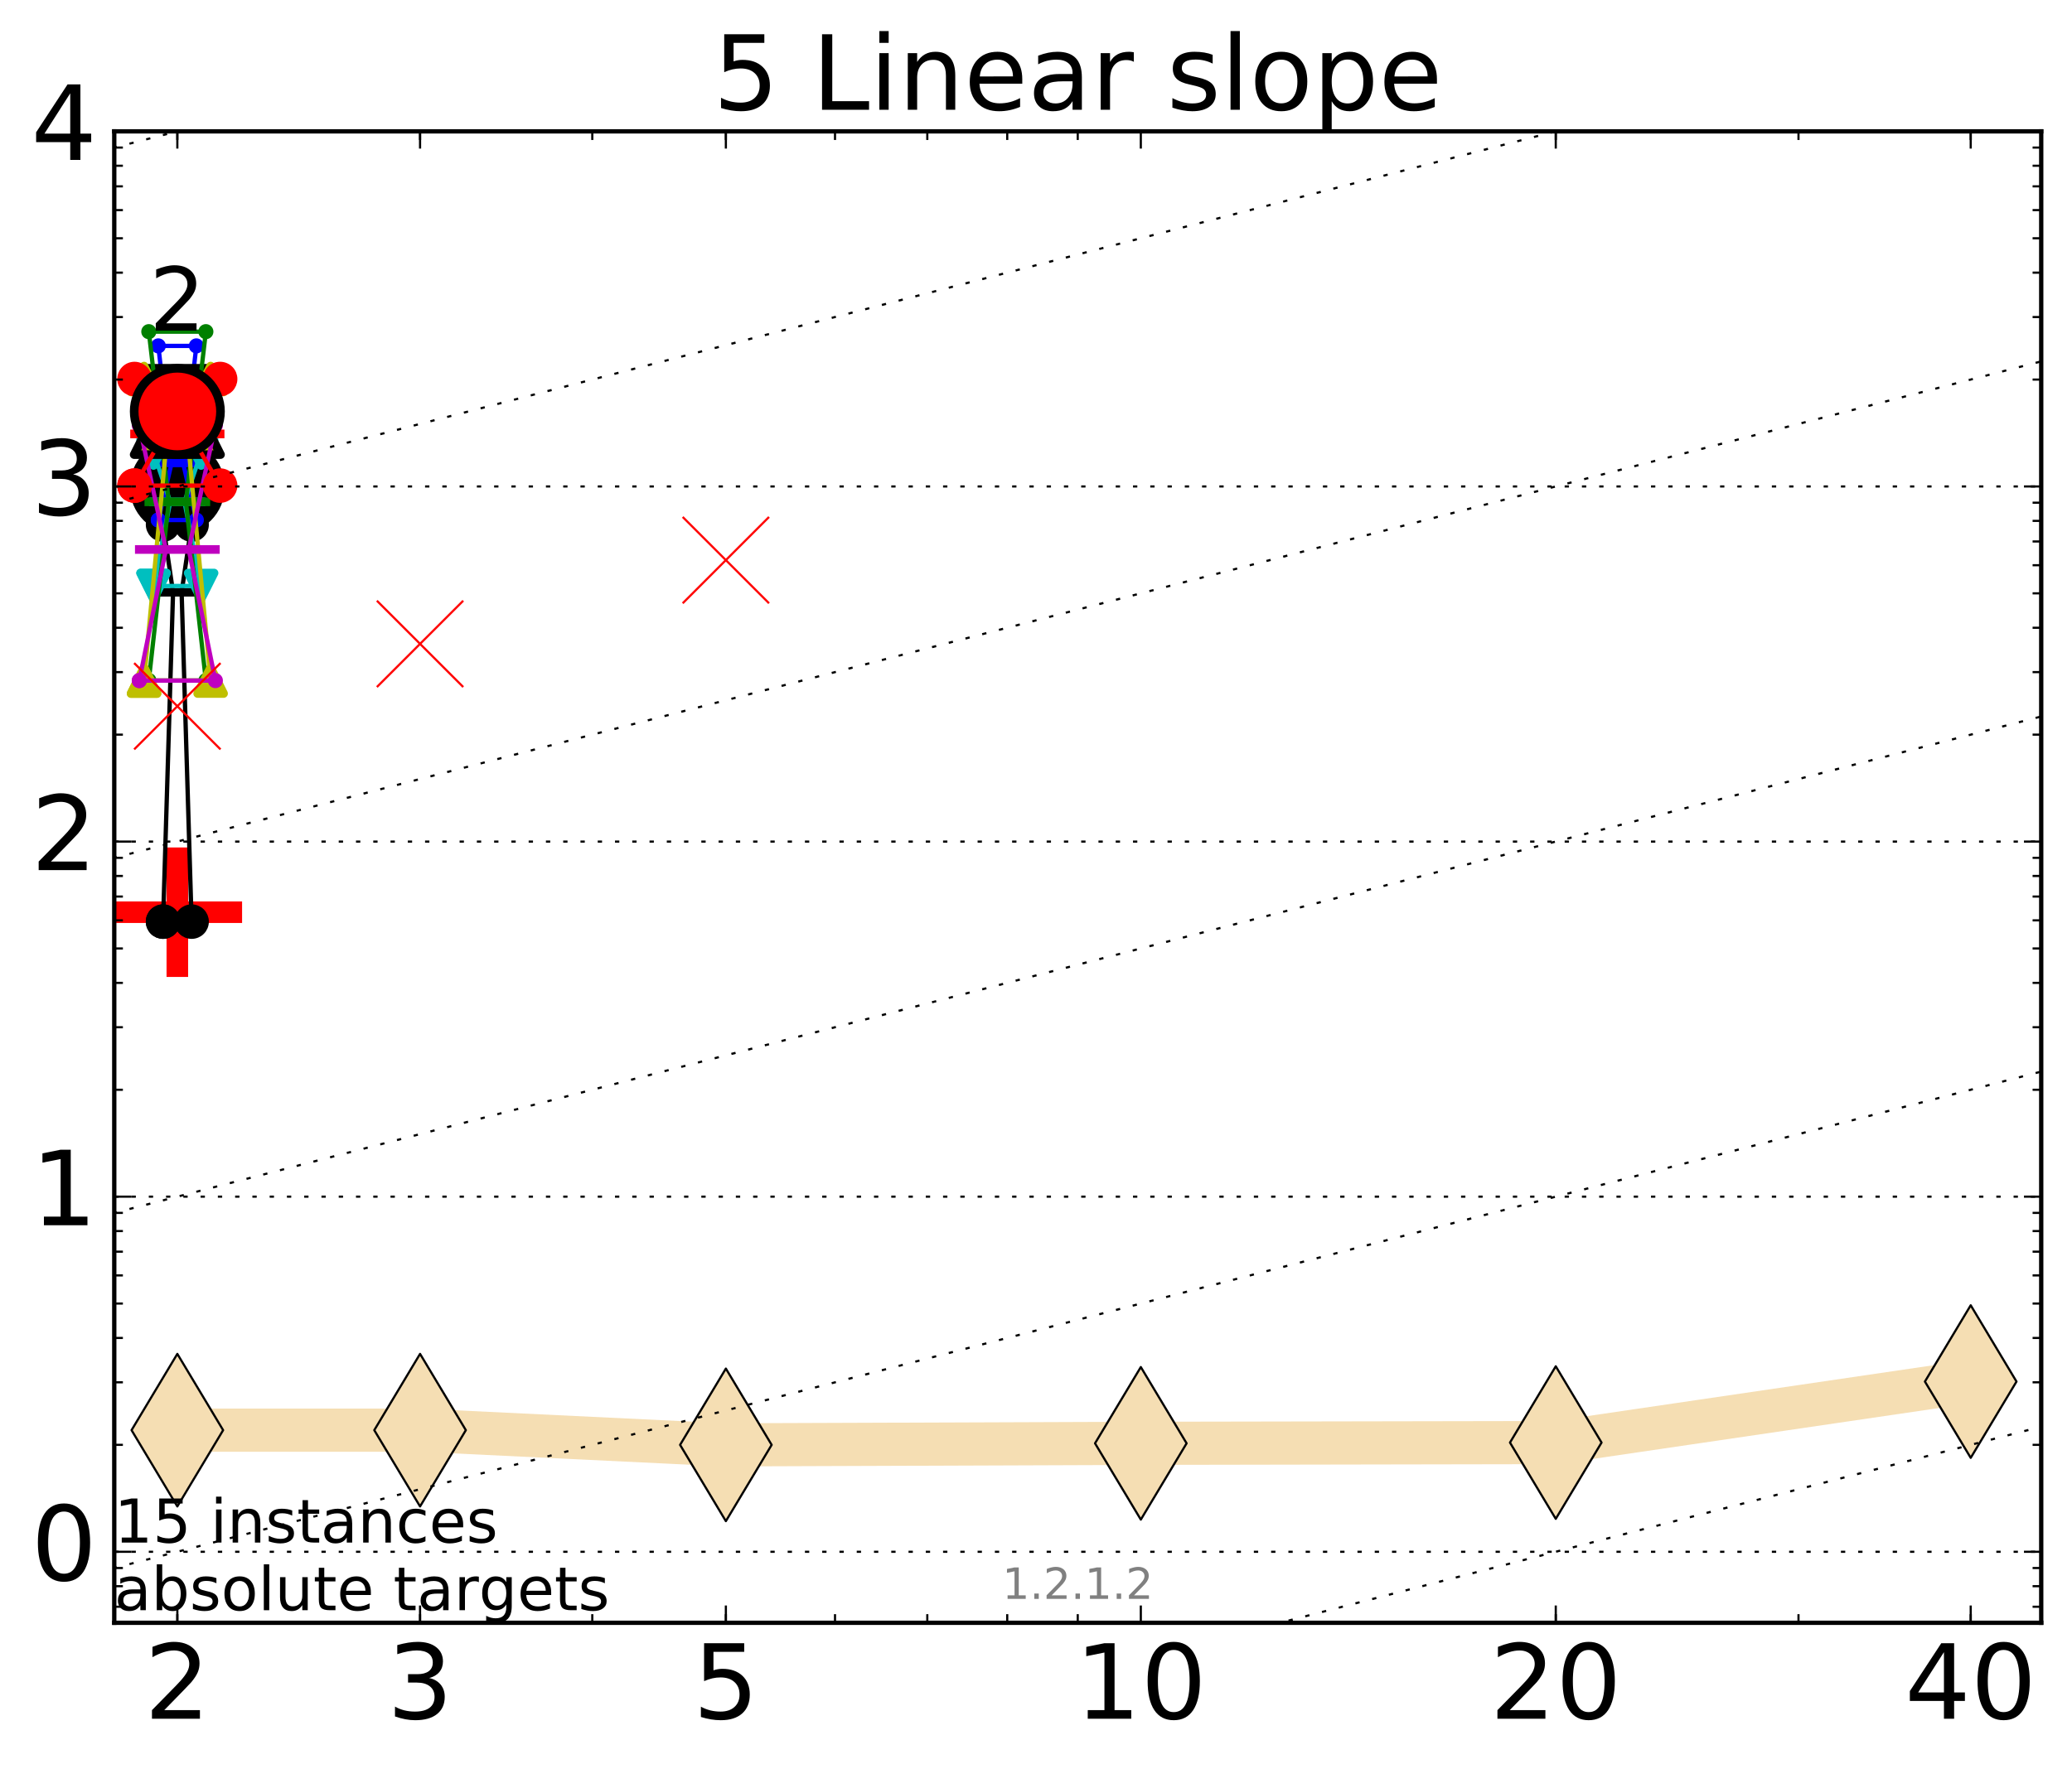<?xml version="1.0" encoding="utf-8" standalone="no"?>
<!DOCTYPE svg PUBLIC "-//W3C//DTD SVG 1.1//EN"
  "http://www.w3.org/Graphics/SVG/1.1/DTD/svg11.dtd">
<!-- Created with matplotlib (http://matplotlib.org/) -->
<svg height="410pt" version="1.1" viewBox="0 0 480 410" width="480pt" xmlns="http://www.w3.org/2000/svg" xmlns:xlink="http://www.w3.org/1999/xlink">
 <defs>
  <style type="text/css">
*{stroke-linecap:butt;stroke-linejoin:round;stroke-miterlimit:100000;}
  </style>
 </defs>
 <g id="figure_1">
  <g id="patch_1">
   <path d="M 0 410.464 
L 480.07 410.464 
L 480.07 0 
L 0 0 
z
" style="fill:#ffffff;"/>
  </g>
  <g id="axes_1">
   <g id="patch_2">
    <path d="M 26.47 376.036 
L 472.87 376.036 
L 472.87 30.436 
L 26.47 30.436 
z
" style="fill:#ffffff;"/>
   </g>
   <g id="line2d_1">
    <path clip-path="url(#pb87a583e18)" d="M 41.082 331.403 
L 97.312 331.403 
L 168.155 334.809 
L 264.282 334.453 
L 360.409 334.277 
L 456.536 320.141 
" style="fill:none;stroke:#f5deb3;stroke-linecap:square;stroke-width:10.0;"/>
    <defs>
     <path d="M -0 17.678 
L 10.607 0 
L 0 -17.678 
L -10.607 -0 
z
" id="md9c3462e1d" style="stroke:#000000;stroke-linejoin:miter;stroke-width:0.5;"/>
    </defs>
    <g clip-path="url(#pb87a583e18)">
     <use style="fill:#f5deb3;stroke:#000000;stroke-linejoin:miter;stroke-width:0.5;" x="41.082" xlink:href="#md9c3462e1d" y="331.403"/>
     <use style="fill:#f5deb3;stroke:#000000;stroke-linejoin:miter;stroke-width:0.5;" x="97.312" xlink:href="#md9c3462e1d" y="331.403"/>
     <use style="fill:#f5deb3;stroke:#000000;stroke-linejoin:miter;stroke-width:0.5;" x="168.155" xlink:href="#md9c3462e1d" y="334.809"/>
     <use style="fill:#f5deb3;stroke:#000000;stroke-linejoin:miter;stroke-width:0.5;" x="264.282" xlink:href="#md9c3462e1d" y="334.453"/>
     <use style="fill:#f5deb3;stroke:#000000;stroke-linejoin:miter;stroke-width:0.5;" x="360.409" xlink:href="#md9c3462e1d" y="334.277"/>
     <use style="fill:#f5deb3;stroke:#000000;stroke-linejoin:miter;stroke-width:0.5;" x="456.536" xlink:href="#md9c3462e1d" y="320.141"/>
    </g>
   </g>
   <g id="line2d_2">
    <defs>
     <path d="M -15 0 
L 15 0 
M 0 15 
L 0 -15 
" id="ma7a69bb6ab" style="stroke:#ff0000;stroke-width:5.0;"/>
    </defs>
    <g clip-path="url(#pb87a583e18)">
     <use style="fill:#ff0000;stroke:#ff0000;stroke-width:5.0;" x="41.082" xlink:href="#ma7a69bb6ab" y="211.378"/>
    </g>
   </g>
   <g id="line2d_3">
    <path clip-path="url(#pb87a583e18)" d="M 37.777 213.562 
L 40.09 137.243 
L 37.777 121.555 
L 44.386 121.555 
L 42.073 137.243 
L 44.386 213.562 
L 37.777 213.562 
" style="fill:none;stroke:#000000;stroke-linecap:square;"/>
   </g>
   <g id="line2d_4">
    <path clip-path="url(#pb87a583e18)" d="M 37.777 213.562 
L 44.386 213.562 
L 44.386 121.555 
L 37.777 121.555 
L 37.777 213.562 
" style="fill:none;"/>
    <defs>
     <path d="M 0 3 
C 0.796 3 1.559 2.684 2.121 2.121 
C 2.684 1.559 3 0.796 3 0 
C 3 -0.796 2.684 -1.559 2.121 -2.121 
C 1.559 -2.684 0.796 -3 0 -3 
C -0.796 -3 -1.559 -2.684 -2.121 -2.121 
C -2.684 -1.559 -3 -0.796 -3 0 
C -3 0.796 -2.684 1.559 -2.121 2.121 
C -1.559 2.684 -0.796 3 0 3 
z
" id="mfed8d73bb3" style="stroke:#000000;stroke-width:2.0;"/>
    </defs>
    <g clip-path="url(#pb87a583e18)">
     <use style="stroke:#000000;stroke-width:2.0;" x="37.777" xlink:href="#mfed8d73bb3" y="213.562"/>
     <use style="stroke:#000000;stroke-width:2.0;" x="44.386" xlink:href="#mfed8d73bb3" y="213.562"/>
     <use style="stroke:#000000;stroke-width:2.0;" x="44.386" xlink:href="#mfed8d73bb3" y="121.555"/>
     <use style="stroke:#000000;stroke-width:2.0;" x="37.777" xlink:href="#mfed8d73bb3" y="121.555"/>
     <use style="stroke:#000000;stroke-width:2.0;" x="37.777" xlink:href="#mfed8d73bb3" y="213.562"/>
    </g>
   </g>
   <g id="line2d_5">
    <path clip-path="url(#pb87a583e18)" d="M 37.777 137.243 
L 44.386 137.243 
" style="fill:none;stroke:#000000;stroke-linecap:square;stroke-width:2.0;"/>
   </g>
   <g id="line2d_6">
    <path clip-path="url(#pb87a583e18)" d="M 41.082 112.835 
" style="fill:none;"/>
    <defs>
     <path d="M 0 10 
C 2.652 10 5.196 8.946 7.071 7.071 
C 8.946 5.196 10 2.652 10 0 
C 10 -2.652 8.946 -5.196 7.071 -7.071 
C 5.196 -8.946 2.652 -10 0 -10 
C -2.652 -10 -5.196 -8.946 -7.071 -7.071 
C -8.946 -5.196 -10 -2.652 -10 0 
C -10 2.652 -8.946 5.196 -7.071 7.071 
C -5.196 8.946 -2.652 10 0 10 
z
" id="m9c1b0093f2" style="stroke:#000000;stroke-width:2.0;"/>
    </defs>
    <g clip-path="url(#pb87a583e18)">
     <use style="stroke:#000000;stroke-width:2.0;" x="41.082" xlink:href="#m9c1b0093f2" y="112.835"/>
    </g>
   </g>
   <g id="line2d_7">
    <path clip-path="url(#pb87a583e18)" d="M 36.676 120.496 
L 39.76 107.257 
L 36.676 80.149 
L 45.488 80.149 
L 42.403 107.257 
L 45.488 120.496 
L 36.676 120.496 
" style="fill:none;stroke:#0000ff;stroke-linecap:square;"/>
   </g>
   <g id="line2d_8">
    <path clip-path="url(#pb87a583e18)" d="M 36.676 120.496 
L 45.488 120.496 
L 45.488 80.149 
L 36.676 80.149 
L 36.676 120.496 
" style="fill:none;"/>
    <defs>
     <path d="M 0 1.5 
C 0.398 1.5 0.779 1.342 1.061 1.061 
C 1.342 0.779 1.5 0.398 1.5 0 
C 1.5 -0.398 1.342 -0.779 1.061 -1.061 
C 0.779 -1.342 0.398 -1.5 0 -1.5 
C -0.398 -1.5 -0.779 -1.342 -1.061 -1.061 
C -1.342 -0.779 -1.5 -0.398 -1.5 0 
C -1.5 0.398 -1.342 0.779 -1.061 1.061 
C -0.779 1.342 -0.398 1.5 0 1.5 
z
" id="mb70e3f70fb" style="stroke:#0000ff;stroke-width:0.5;"/>
    </defs>
    <g clip-path="url(#pb87a583e18)">
     <use style="fill:#0000ff;stroke:#0000ff;stroke-width:0.5;" x="36.676" xlink:href="#mb70e3f70fb" y="120.496"/>
     <use style="fill:#0000ff;stroke:#0000ff;stroke-width:0.5;" x="45.488" xlink:href="#mb70e3f70fb" y="120.496"/>
     <use style="fill:#0000ff;stroke:#0000ff;stroke-width:0.5;" x="45.488" xlink:href="#mb70e3f70fb" y="80.149"/>
     <use style="fill:#0000ff;stroke:#0000ff;stroke-width:0.5;" x="36.676" xlink:href="#mb70e3f70fb" y="80.149"/>
     <use style="fill:#0000ff;stroke:#0000ff;stroke-width:0.5;" x="36.676" xlink:href="#mb70e3f70fb" y="120.496"/>
    </g>
   </g>
   <g id="line2d_9">
    <path clip-path="url(#pb87a583e18)" d="M 36.676 107.257 
L 45.488 107.257 
" style="fill:none;stroke:#0000ff;stroke-linecap:square;stroke-width:2.0;"/>
   </g>
   <g id="line2d_10">
    <path clip-path="url(#pb87a583e18)" d="M 41.082 95.339 
" style="fill:none;"/>
    <defs>
     <path d="M 0 5 
C 1.326 5 2.598 4.473 3.536 3.536 
C 4.473 2.598 5 1.326 5 0 
C 5 -1.326 4.473 -2.598 3.536 -3.536 
C 2.598 -4.473 1.326 -5 0 -5 
C -1.326 -5 -2.598 -4.473 -3.536 -3.536 
C -4.473 -2.598 -5 -1.326 -5 0 
C -5 1.326 -4.473 2.598 -3.536 3.536 
C -2.598 4.473 -1.326 5 0 5 
z
" id="mdbf10761d6" style="stroke:#0000ff;stroke-width:0.5;"/>
    </defs>
    <g clip-path="url(#pb87a583e18)">
     <use style="fill:#0000ff;stroke:#0000ff;stroke-width:0.5;" x="41.082" xlink:href="#mdbf10761d6" y="95.339"/>
    </g>
   </g>
   <g id="line2d_11">
    <path clip-path="url(#pb87a583e18)" d="M 35.574 135.783 
L 39.429 116.289 
L 35.574 104.862 
L 46.589 104.862 
L 42.734 116.289 
L 46.589 135.783 
L 35.574 135.783 
" style="fill:none;stroke:#00bfbf;stroke-linecap:square;"/>
   </g>
   <g id="line2d_12">
    <path clip-path="url(#pb87a583e18)" d="M 35.574 135.783 
L 46.589 135.783 
L 46.589 104.862 
L 35.574 104.862 
L 35.574 135.783 
" style="fill:none;"/>
    <defs>
     <path d="M -0 3 
L 3 -3 
L -3 -3 
z
" id="m4ff9f1485e" style="stroke:#00bfbf;stroke-linejoin:miter;stroke-width:2.0;"/>
    </defs>
    <g clip-path="url(#pb87a583e18)">
     <use style="fill:#00bfbf;stroke:#00bfbf;stroke-linejoin:miter;stroke-width:2.0;" x="35.574" xlink:href="#m4ff9f1485e" y="135.783"/>
     <use style="fill:#00bfbf;stroke:#00bfbf;stroke-linejoin:miter;stroke-width:2.0;" x="46.589" xlink:href="#m4ff9f1485e" y="135.783"/>
     <use style="fill:#00bfbf;stroke:#00bfbf;stroke-linejoin:miter;stroke-width:2.0;" x="46.589" xlink:href="#m4ff9f1485e" y="104.862"/>
     <use style="fill:#00bfbf;stroke:#00bfbf;stroke-linejoin:miter;stroke-width:2.0;" x="35.574" xlink:href="#m4ff9f1485e" y="104.862"/>
     <use style="fill:#00bfbf;stroke:#00bfbf;stroke-linejoin:miter;stroke-width:2.0;" x="35.574" xlink:href="#m4ff9f1485e" y="135.783"/>
    </g>
   </g>
   <g id="line2d_13">
    <path clip-path="url(#pb87a583e18)" d="M 35.574 116.289 
L 46.589 116.289 
" style="fill:none;stroke:#00bfbf;stroke-linecap:square;stroke-width:2.0;"/>
   </g>
   <g id="line2d_14">
    <path clip-path="url(#pb87a583e18)" d="M 41.082 95.339 
" style="fill:none;"/>
    <defs>
     <path d="M -0 10 
L 10 -10 
L -10 -10 
z
" id="mebe4c4ffe2" style="stroke:#000000;stroke-linejoin:miter;stroke-width:2.0;"/>
    </defs>
    <g clip-path="url(#pb87a583e18)">
     <use style="fill:#00bfbf;stroke:#000000;stroke-linejoin:miter;stroke-width:2.0;" x="41.082" xlink:href="#mebe4c4ffe2" y="95.339"/>
    </g>
   </g>
   <g id="line2d_15">
    <path clip-path="url(#pb87a583e18)" d="M 34.473 157.706 
L 39.099 116.289 
L 34.473 76.852 
L 47.691 76.852 
L 43.064 116.289 
L 47.691 157.706 
L 34.473 157.706 
" style="fill:none;stroke:#008000;stroke-linecap:square;"/>
   </g>
   <g id="line2d_16">
    <path clip-path="url(#pb87a583e18)" d="M 34.473 157.706 
L 47.691 157.706 
L 47.691 76.852 
L 34.473 76.852 
L 34.473 157.706 
" style="fill:none;"/>
    <defs>
     <path d="M 0 1.5 
C 0.398 1.5 0.779 1.342 1.061 1.061 
C 1.342 0.779 1.5 0.398 1.5 0 
C 1.5 -0.398 1.342 -0.779 1.061 -1.061 
C 0.779 -1.342 0.398 -1.5 0 -1.5 
C -0.398 -1.5 -0.779 -1.342 -1.061 -1.061 
C -1.342 -0.779 -1.5 -0.398 -1.5 0 
C -1.5 0.398 -1.342 0.779 -1.061 1.061 
C -0.779 1.342 -0.398 1.5 0 1.5 
z
" id="m633cc77197" style="stroke:#008000;stroke-width:0.5;"/>
    </defs>
    <g clip-path="url(#pb87a583e18)">
     <use style="fill:#008000;stroke:#008000;stroke-width:0.5;" x="34.473" xlink:href="#m633cc77197" y="157.706"/>
     <use style="fill:#008000;stroke:#008000;stroke-width:0.5;" x="47.691" xlink:href="#m633cc77197" y="157.706"/>
     <use style="fill:#008000;stroke:#008000;stroke-width:0.5;" x="47.691" xlink:href="#m633cc77197" y="76.852"/>
     <use style="fill:#008000;stroke:#008000;stroke-width:0.5;" x="34.473" xlink:href="#m633cc77197" y="76.852"/>
     <use style="fill:#008000;stroke:#008000;stroke-width:0.5;" x="34.473" xlink:href="#m633cc77197" y="157.706"/>
    </g>
   </g>
   <g id="line2d_17">
    <path clip-path="url(#pb87a583e18)" d="M 34.473 116.289 
L 47.691 116.289 
" style="fill:none;stroke:#008000;stroke-linecap:square;stroke-width:2.0;"/>
   </g>
   <g id="line2d_18">
    <path clip-path="url(#pb87a583e18)" d="M 41.082 95.339 
" style="fill:none;"/>
    <defs>
     <path d="M 0 5 
C 1.326 5 2.598 4.473 3.536 3.536 
C 4.473 2.598 5 1.326 5 0 
C 5 -1.326 4.473 -2.598 3.536 -3.536 
C 2.598 -4.473 1.326 -5 0 -5 
C -1.326 -5 -2.598 -4.473 -3.536 -3.536 
C -4.473 -2.598 -5 -1.326 -5 0 
C -5 1.326 -4.473 2.598 -3.536 3.536 
C -2.598 4.473 -1.326 5 0 5 
z
" id="mb2c965e465" style="stroke:#008000;stroke-width:0.5;"/>
    </defs>
    <g clip-path="url(#pb87a583e18)">
     <use style="fill:#008000;stroke:#008000;stroke-width:0.5;" x="41.082" xlink:href="#mb2c965e465" y="95.339"/>
    </g>
   </g>
   <g id="line2d_19">
    <path clip-path="url(#pb87a583e18)" d="M 33.371 157.706 
L 38.768 100.551 
L 33.371 87.827 
L 48.792 87.827 
L 43.395 100.551 
L 48.792 157.706 
L 33.371 157.706 
" style="fill:none;stroke:#bfbf00;stroke-linecap:square;"/>
   </g>
   <g id="line2d_20">
    <path clip-path="url(#pb87a583e18)" d="M 33.371 157.706 
L 48.792 157.706 
L 48.792 87.827 
L 33.371 87.827 
L 33.371 157.706 
" style="fill:none;"/>
    <defs>
     <path d="M 0 -3 
L -3 3 
L 3 3 
z
" id="m609b0fa9c0" style="stroke:#bfbf00;stroke-linejoin:miter;stroke-width:2.0;"/>
    </defs>
    <g clip-path="url(#pb87a583e18)">
     <use style="fill:#bfbf00;stroke:#bfbf00;stroke-linejoin:miter;stroke-width:2.0;" x="33.371" xlink:href="#m609b0fa9c0" y="157.706"/>
     <use style="fill:#bfbf00;stroke:#bfbf00;stroke-linejoin:miter;stroke-width:2.0;" x="48.792" xlink:href="#m609b0fa9c0" y="157.706"/>
     <use style="fill:#bfbf00;stroke:#bfbf00;stroke-linejoin:miter;stroke-width:2.0;" x="48.792" xlink:href="#m609b0fa9c0" y="87.827"/>
     <use style="fill:#bfbf00;stroke:#bfbf00;stroke-linejoin:miter;stroke-width:2.0;" x="33.371" xlink:href="#m609b0fa9c0" y="87.827"/>
     <use style="fill:#bfbf00;stroke:#bfbf00;stroke-linejoin:miter;stroke-width:2.0;" x="33.371" xlink:href="#m609b0fa9c0" y="157.706"/>
    </g>
   </g>
   <g id="line2d_21">
    <path clip-path="url(#pb87a583e18)" d="M 33.371 100.551 
L 48.792 100.551 
" style="fill:none;stroke:#bfbf00;stroke-linecap:square;stroke-width:2.0;"/>
   </g>
   <g id="line2d_22">
    <path clip-path="url(#pb87a583e18)" d="M 41.082 95.339 
" style="fill:none;"/>
    <defs>
     <path d="M 0 -10 
L -10 10 
L 10 10 
z
" id="m91c4397071" style="stroke:#000000;stroke-linejoin:miter;stroke-width:2.0;"/>
    </defs>
    <g clip-path="url(#pb87a583e18)">
     <use style="fill:#bfbf00;stroke:#000000;stroke-linejoin:miter;stroke-width:2.0;" x="41.082" xlink:href="#m91c4397071" y="95.339"/>
    </g>
   </g>
   <g id="line2d_23">
    <path clip-path="url(#pb87a583e18)" d="M 32.27 157.706 
L 38.438 127.328 
L 32.27 98.555 
L 49.893 98.555 
L 43.725 127.328 
L 49.893 157.706 
L 32.27 157.706 
" style="fill:none;stroke:#bf00bf;stroke-linecap:square;"/>
   </g>
   <g id="line2d_24">
    <path clip-path="url(#pb87a583e18)" d="M 32.27 157.706 
L 49.893 157.706 
L 49.893 98.555 
L 32.27 98.555 
L 32.27 157.706 
" style="fill:none;"/>
    <defs>
     <path d="M 0 1.5 
C 0.398 1.5 0.779 1.342 1.061 1.061 
C 1.342 0.779 1.5 0.398 1.5 0 
C 1.5 -0.398 1.342 -0.779 1.061 -1.061 
C 0.779 -1.342 0.398 -1.5 0 -1.5 
C -0.398 -1.5 -0.779 -1.342 -1.061 -1.061 
C -1.342 -0.779 -1.5 -0.398 -1.5 0 
C -1.5 0.398 -1.342 0.779 -1.061 1.061 
C -0.779 1.342 -0.398 1.5 0 1.5 
z
" id="m65d0c18a00" style="stroke:#bf00bf;stroke-width:0.5;"/>
    </defs>
    <g clip-path="url(#pb87a583e18)">
     <use style="fill:#bf00bf;stroke:#bf00bf;stroke-width:0.5;" x="32.27" xlink:href="#m65d0c18a00" y="157.706"/>
     <use style="fill:#bf00bf;stroke:#bf00bf;stroke-width:0.5;" x="49.893" xlink:href="#m65d0c18a00" y="157.706"/>
     <use style="fill:#bf00bf;stroke:#bf00bf;stroke-width:0.5;" x="49.893" xlink:href="#m65d0c18a00" y="98.555"/>
     <use style="fill:#bf00bf;stroke:#bf00bf;stroke-width:0.5;" x="32.27" xlink:href="#m65d0c18a00" y="98.555"/>
     <use style="fill:#bf00bf;stroke:#bf00bf;stroke-width:0.5;" x="32.27" xlink:href="#m65d0c18a00" y="157.706"/>
    </g>
   </g>
   <g id="line2d_25">
    <path clip-path="url(#pb87a583e18)" d="M 32.27 127.328 
L 49.893 127.328 
" style="fill:none;stroke:#bf00bf;stroke-linecap:square;stroke-width:2.0;"/>
   </g>
   <g id="line2d_26">
    <path clip-path="url(#pb87a583e18)" d="M 41.082 95.339 
" style="fill:none;"/>
    <defs>
     <path d="M 0 5 
C 1.326 5 2.598 4.473 3.536 3.536 
C 4.473 2.598 5 1.326 5 0 
C 5 -1.326 4.473 -2.598 3.536 -3.536 
C 2.598 -4.473 1.326 -5 0 -5 
C -1.326 -5 -2.598 -4.473 -3.536 -3.536 
C -4.473 -2.598 -5 -1.326 -5 0 
C -5 1.326 -4.473 2.598 -3.536 3.536 
C -2.598 4.473 -1.326 5 0 5 
z
" id="m78f454de38" style="stroke:#bf00bf;stroke-width:0.5;"/>
    </defs>
    <g clip-path="url(#pb87a583e18)">
     <use style="fill:#bf00bf;stroke:#bf00bf;stroke-width:0.5;" x="41.082" xlink:href="#m78f454de38" y="95.339"/>
    </g>
   </g>
   <g id="line2d_27">
    <path clip-path="url(#pb87a583e18)" d="M 31.168 112.526 
L 38.108 100.551 
L 31.168 87.827 
L 50.995 87.827 
L 44.056 100.551 
L 50.995 112.526 
L 31.168 112.526 
" style="fill:none;stroke:#ff0000;stroke-linecap:square;"/>
   </g>
   <g id="line2d_28">
    <path clip-path="url(#pb87a583e18)" d="M 31.168 112.526 
L 50.995 112.526 
L 50.995 87.827 
L 31.168 87.827 
L 31.168 112.526 
" style="fill:none;"/>
    <defs>
     <path d="M 0 3 
C 0.796 3 1.559 2.684 2.121 2.121 
C 2.684 1.559 3 0.796 3 0 
C 3 -0.796 2.684 -1.559 2.121 -2.121 
C 1.559 -2.684 0.796 -3 0 -3 
C -0.796 -3 -1.559 -2.684 -2.121 -2.121 
C -2.684 -1.559 -3 -0.796 -3 0 
C -3 0.796 -2.684 1.559 -2.121 2.121 
C -1.559 2.684 -0.796 3 0 3 
z
" id="m934abc3071" style="stroke:#ff0000;stroke-width:2.0;"/>
    </defs>
    <g clip-path="url(#pb87a583e18)">
     <use style="fill:#ff0000;stroke:#ff0000;stroke-width:2.0;" x="31.168" xlink:href="#m934abc3071" y="112.526"/>
     <use style="fill:#ff0000;stroke:#ff0000;stroke-width:2.0;" x="50.995" xlink:href="#m934abc3071" y="112.526"/>
     <use style="fill:#ff0000;stroke:#ff0000;stroke-width:2.0;" x="50.995" xlink:href="#m934abc3071" y="87.827"/>
     <use style="fill:#ff0000;stroke:#ff0000;stroke-width:2.0;" x="31.168" xlink:href="#m934abc3071" y="87.827"/>
     <use style="fill:#ff0000;stroke:#ff0000;stroke-width:2.0;" x="31.168" xlink:href="#m934abc3071" y="112.526"/>
    </g>
   </g>
   <g id="line2d_29">
    <path clip-path="url(#pb87a583e18)" d="M 31.168 100.551 
L 50.995 100.551 
" style="fill:none;stroke:#ff0000;stroke-linecap:square;stroke-width:2.0;"/>
   </g>
   <g id="line2d_30">
    <path clip-path="url(#pb87a583e18)" d="M 41.082 95.339 
" style="fill:none;"/>
    <defs>
     <path d="M 0 10 
C 2.652 10 5.196 8.946 7.071 7.071 
C 8.946 5.196 10 2.652 10 0 
C 10 -2.652 8.946 -5.196 7.071 -7.071 
C 5.196 -8.946 2.652 -10 0 -10 
C -2.652 -10 -5.196 -8.946 -7.071 -7.071 
C -8.946 -5.196 -10 -2.652 -10 0 
C -10 2.652 -8.946 5.196 -7.071 7.071 
C -5.196 8.946 -2.652 10 0 10 
z
" id="mf839722363" style="stroke:#000000;stroke-width:2.0;"/>
    </defs>
    <g clip-path="url(#pb87a583e18)">
     <use style="fill:#ff0000;stroke:#000000;stroke-width:2.0;" x="41.082" xlink:href="#mf839722363" y="95.339"/>
    </g>
   </g>
   <g id="line2d_31"/>
   <g id="line2d_32"/>
   <g id="line2d_33"/>
   <g id="line2d_34"/>
   <g id="line2d_35"/>
   <g id="line2d_36"/>
   <g id="line2d_37"/>
   <g id="line2d_38">
    <defs>
     <path d="M -10 10 
L 10 -10 
M -10 -10 
L 10 10 
" id="m17822cd104" style="stroke:#ff0000;stroke-width:0.5;"/>
    </defs>
    <g clip-path="url(#pb87a583e18)">
     <use style="fill:#ff0000;stroke:#ff0000;stroke-width:0.5;" x="41.082" xlink:href="#m17822cd104" y="163.647"/>
     <use style="fill:#ff0000;stroke:#ff0000;stroke-width:0.5;" x="97.312" xlink:href="#m17822cd104" y="149.199"/>
     <use style="fill:#ff0000;stroke:#ff0000;stroke-width:0.5;" x="168.155" xlink:href="#m17822cd104" y="129.794"/>
    </g>
   </g>
   <g id="line2d_39">
    <path clip-path="url(#pb87a583e18)" d="M 159.059 411.464 
L 481.07 328.487 
" style="fill:none;stroke:#000000;stroke-dasharray:1,3;stroke-dashoffset:0.0;stroke-width:0.5;"/>
   </g>
   <g id="line2d_40">
    <path clip-path="url(#pb87a583e18)" d="M -1 370.423 
L 481.07 246.201 
" style="fill:none;stroke:#000000;stroke-dasharray:1,3;stroke-dashoffset:0.0;stroke-width:0.5;"/>
   </g>
   <g id="line2d_41">
    <path clip-path="url(#pb87a583e18)" d="M -1 288.137 
L 481.07 163.915 
" style="fill:none;stroke:#000000;stroke-dasharray:1,3;stroke-dashoffset:0.0;stroke-width:0.5;"/>
   </g>
   <g id="line2d_42">
    <path clip-path="url(#pb87a583e18)" d="M -1 205.851 
L 481.07 81.629 
" style="fill:none;stroke:#000000;stroke-dasharray:1,3;stroke-dashoffset:0.0;stroke-width:0.5;"/>
   </g>
   <g id="line2d_43">
    <path clip-path="url(#pb87a583e18)" d="M -1 123.566 
L 481.07 -0.656 
" style="fill:none;stroke:#000000;stroke-dasharray:1,3;stroke-dashoffset:0.0;stroke-width:0.5;"/>
   </g>
   <g id="line2d_44">
    <path clip-path="url(#pb87a583e18)" d="M -1 41.28 
L 163.077 -1 
" style="fill:none;stroke:#000000;stroke-dasharray:1,3;stroke-dashoffset:0.0;stroke-width:0.5;"/>
   </g>
   <g id="line2d_45">
    <path clip-path="url(#pb87a583e18)" style="fill:none;stroke:#000000;stroke-dasharray:1,3;stroke-dashoffset:0.0;stroke-width:0.5;"/>
   </g>
   <g id="line2d_46">
    <path clip-path="url(#pb87a583e18)" style="fill:none;stroke:#000000;stroke-dasharray:1,3;stroke-dashoffset:0.0;stroke-width:0.5;"/>
   </g>
   <g id="line2d_47">
    <path clip-path="url(#pb87a583e18)" style="fill:none;stroke:#000000;stroke-dasharray:1,3;stroke-dashoffset:0.0;stroke-width:0.5;"/>
   </g>
   <g id="patch_3">
    <path d="M 26.47 30.436 
L 472.87 30.436 
" style="fill:none;stroke:#000000;stroke-linecap:square;stroke-linejoin:miter;"/>
   </g>
   <g id="patch_4">
    <path d="M 472.87 376.036 
L 472.87 30.436 
" style="fill:none;stroke:#000000;stroke-linecap:square;stroke-linejoin:miter;"/>
   </g>
   <g id="patch_5">
    <path d="M 26.47 376.036 
L 472.87 376.036 
" style="fill:none;stroke:#000000;stroke-linecap:square;stroke-linejoin:miter;"/>
   </g>
   <g id="patch_6">
    <path d="M 26.47 376.036 
L 26.47 30.436 
" style="fill:none;stroke:#000000;stroke-linecap:square;stroke-linejoin:miter;"/>
   </g>
   <g id="matplotlib.axis_1">
    <g id="xtick_1">
     <g id="line2d_48">
      <defs>
       <path d="M 0 0 
L 0 -4 
" id="mab4a53019c" style="stroke:#000000;stroke-width:0.5;"/>
      </defs>
      <g>
       <use style="stroke:#000000;stroke-width:0.5;" x="41.082" xlink:href="#mab4a53019c" y="376.036"/>
      </g>
     </g>
     <g id="line2d_49">
      <defs>
       <path d="M 0 0 
L 0 4 
" id="m14d4d31717" style="stroke:#000000;stroke-width:0.5;"/>
      </defs>
      <g>
       <use style="stroke:#000000;stroke-width:0.5;" x="41.082" xlink:href="#m14d4d31717" y="30.436"/>
      </g>
     </g>
     <g id="text_1">
      <!-- 2 -->
      <defs>
       <path d="M 19.188 8.297 
L 53.609 8.297 
L 53.609 0 
L 7.328 0 
L 7.328 8.297 
Q 12.938 14.109 22.625 23.891 
Q 32.328 33.688 34.812 36.531 
Q 39.547 41.844 41.422 45.531 
Q 43.312 49.219 43.312 52.781 
Q 43.312 58.594 39.234 62.25 
Q 35.156 65.922 28.609 65.922 
Q 23.969 65.922 18.812 64.312 
Q 13.672 62.703 7.812 59.422 
L 7.812 69.391 
Q 13.766 71.781 18.938 73 
Q 24.125 74.219 28.422 74.219 
Q 39.75 74.219 46.484 68.547 
Q 53.219 62.891 53.219 53.422 
Q 53.219 48.922 51.531 44.891 
Q 49.859 40.875 45.406 35.406 
Q 44.188 33.984 37.641 27.219 
Q 31.109 20.453 19.188 8.297 
" id="BitstreamVeraSans-Roman-32"/>
      </defs>
      <g transform="translate(33.447 398.272)scale(0.24 -0.24)">
       <use xlink:href="#BitstreamVeraSans-Roman-32"/>
      </g>
     </g>
    </g>
    <g id="xtick_2">
     <g id="line2d_50">
      <g>
       <use style="stroke:#000000;stroke-width:0.5;" x="97.312" xlink:href="#mab4a53019c" y="376.036"/>
      </g>
     </g>
     <g id="line2d_51">
      <g>
       <use style="stroke:#000000;stroke-width:0.5;" x="97.312" xlink:href="#m14d4d31717" y="30.436"/>
      </g>
     </g>
     <g id="text_2">
      <!-- 3 -->
      <defs>
       <path d="M 40.578 39.312 
Q 47.656 37.797 51.625 33 
Q 55.609 28.219 55.609 21.188 
Q 55.609 10.406 48.188 4.484 
Q 40.766 -1.422 27.094 -1.422 
Q 22.516 -1.422 17.656 -0.516 
Q 12.797 0.391 7.625 2.203 
L 7.625 11.719 
Q 11.719 9.328 16.594 8.109 
Q 21.484 6.891 26.812 6.891 
Q 36.078 6.891 40.938 10.547 
Q 45.797 14.203 45.797 21.188 
Q 45.797 27.641 41.281 31.266 
Q 36.766 34.906 28.719 34.906 
L 20.219 34.906 
L 20.219 43.016 
L 29.109 43.016 
Q 36.375 43.016 40.234 45.922 
Q 44.094 48.828 44.094 54.297 
Q 44.094 59.906 40.109 62.906 
Q 36.141 65.922 28.719 65.922 
Q 24.656 65.922 20.016 65.031 
Q 15.375 64.156 9.812 62.312 
L 9.812 71.094 
Q 15.438 72.656 20.344 73.438 
Q 25.25 74.219 29.594 74.219 
Q 40.828 74.219 47.359 69.109 
Q 53.906 64.016 53.906 55.328 
Q 53.906 49.266 50.438 45.094 
Q 46.969 40.922 40.578 39.312 
" id="BitstreamVeraSans-Roman-33"/>
      </defs>
      <g transform="translate(89.677 398.272)scale(0.24 -0.24)">
       <use xlink:href="#BitstreamVeraSans-Roman-33"/>
      </g>
     </g>
    </g>
    <g id="xtick_3">
     <g id="line2d_52">
      <g>
       <use style="stroke:#000000;stroke-width:0.5;" x="168.155" xlink:href="#mab4a53019c" y="376.036"/>
      </g>
     </g>
     <g id="line2d_53">
      <g>
       <use style="stroke:#000000;stroke-width:0.5;" x="168.155" xlink:href="#m14d4d31717" y="30.436"/>
      </g>
     </g>
     <g id="text_3">
      <!-- 5 -->
      <defs>
       <path d="M 10.797 72.906 
L 49.516 72.906 
L 49.516 64.594 
L 19.828 64.594 
L 19.828 46.734 
Q 21.969 47.469 24.109 47.828 
Q 26.266 48.188 28.422 48.188 
Q 40.625 48.188 47.75 41.5 
Q 54.891 34.812 54.891 23.391 
Q 54.891 11.625 47.562 5.094 
Q 40.234 -1.422 26.906 -1.422 
Q 22.312 -1.422 17.547 -0.641 
Q 12.797 0.141 7.719 1.703 
L 7.719 11.625 
Q 12.109 9.234 16.797 8.062 
Q 21.484 6.891 26.703 6.891 
Q 35.156 6.891 40.078 11.328 
Q 45.016 15.766 45.016 23.391 
Q 45.016 31 40.078 35.438 
Q 35.156 39.891 26.703 39.891 
Q 22.75 39.891 18.812 39.016 
Q 14.891 38.141 10.797 36.281 
z
" id="BitstreamVeraSans-Roman-35"/>
      </defs>
      <g transform="translate(160.52 398.272)scale(0.24 -0.24)">
       <use xlink:href="#BitstreamVeraSans-Roman-35"/>
      </g>
     </g>
    </g>
    <g id="xtick_4">
     <g id="line2d_54">
      <g>
       <use style="stroke:#000000;stroke-width:0.5;" x="264.282" xlink:href="#mab4a53019c" y="376.036"/>
      </g>
     </g>
     <g id="line2d_55">
      <g>
       <use style="stroke:#000000;stroke-width:0.5;" x="264.282" xlink:href="#m14d4d31717" y="30.436"/>
      </g>
     </g>
     <g id="text_4">
      <!-- 10 -->
      <defs>
       <path d="M 31.781 66.406 
Q 24.172 66.406 20.328 58.906 
Q 16.5 51.422 16.5 36.375 
Q 16.5 21.391 20.328 13.891 
Q 24.172 6.391 31.781 6.391 
Q 39.453 6.391 43.281 13.891 
Q 47.125 21.391 47.125 36.375 
Q 47.125 51.422 43.281 58.906 
Q 39.453 66.406 31.781 66.406 
M 31.781 74.219 
Q 44.047 74.219 50.516 64.516 
Q 56.984 54.828 56.984 36.375 
Q 56.984 17.969 50.516 8.266 
Q 44.047 -1.422 31.781 -1.422 
Q 19.531 -1.422 13.062 8.266 
Q 6.594 17.969 6.594 36.375 
Q 6.594 54.828 13.062 64.516 
Q 19.531 74.219 31.781 74.219 
" id="BitstreamVeraSans-Roman-30"/>
       <path d="M 12.406 8.297 
L 28.516 8.297 
L 28.516 63.922 
L 10.984 60.406 
L 10.984 69.391 
L 28.422 72.906 
L 38.281 72.906 
L 38.281 8.297 
L 54.391 8.297 
L 54.391 0 
L 12.406 0 
z
" id="BitstreamVeraSans-Roman-31"/>
      </defs>
      <g transform="translate(249.012 398.272)scale(0.24 -0.24)">
       <use xlink:href="#BitstreamVeraSans-Roman-31"/>
       <use x="63.623" xlink:href="#BitstreamVeraSans-Roman-30"/>
      </g>
     </g>
    </g>
    <g id="xtick_5">
     <g id="line2d_56">
      <g>
       <use style="stroke:#000000;stroke-width:0.5;" x="360.409" xlink:href="#mab4a53019c" y="376.036"/>
      </g>
     </g>
     <g id="line2d_57">
      <g>
       <use style="stroke:#000000;stroke-width:0.5;" x="360.409" xlink:href="#m14d4d31717" y="30.436"/>
      </g>
     </g>
     <g id="text_5">
      <!-- 20 -->
      <g transform="translate(345.139 398.272)scale(0.24 -0.24)">
       <use xlink:href="#BitstreamVeraSans-Roman-32"/>
       <use x="63.623" xlink:href="#BitstreamVeraSans-Roman-30"/>
      </g>
     </g>
    </g>
    <g id="xtick_6">
     <g id="line2d_58">
      <g>
       <use style="stroke:#000000;stroke-width:0.5;" x="456.536" xlink:href="#mab4a53019c" y="376.036"/>
      </g>
     </g>
     <g id="line2d_59">
      <g>
       <use style="stroke:#000000;stroke-width:0.5;" x="456.536" xlink:href="#m14d4d31717" y="30.436"/>
      </g>
     </g>
     <g id="text_6">
      <!-- 40 -->
      <defs>
       <path d="M 37.797 64.312 
L 12.891 25.391 
L 37.797 25.391 
z
M 35.203 72.906 
L 47.609 72.906 
L 47.609 25.391 
L 58.016 25.391 
L 58.016 17.188 
L 47.609 17.188 
L 47.609 0 
L 37.797 0 
L 37.797 17.188 
L 4.891 17.188 
L 4.891 26.703 
z
" id="BitstreamVeraSans-Roman-34"/>
      </defs>
      <g transform="translate(441.266 398.272)scale(0.24 -0.24)">
       <use xlink:href="#BitstreamVeraSans-Roman-34"/>
       <use x="63.623" xlink:href="#BitstreamVeraSans-Roman-30"/>
      </g>
     </g>
    </g>
    <g id="xtick_7">
     <g id="line2d_60">
      <defs>
       <path d="M 0 0 
L 0 -2 
" id="mccf32c76e4" style="stroke:#000000;stroke-width:0.5;"/>
      </defs>
      <g>
       <use style="stroke:#000000;stroke-width:0.5;" x="41.082" xlink:href="#mccf32c76e4" y="376.036"/>
      </g>
     </g>
     <g id="line2d_61">
      <defs>
       <path d="M 0 0 
L 0 2 
" id="m05e162f55e" style="stroke:#000000;stroke-width:0.5;"/>
      </defs>
      <g>
       <use style="stroke:#000000;stroke-width:0.5;" x="41.082" xlink:href="#m05e162f55e" y="30.436"/>
      </g>
     </g>
    </g>
    <g id="xtick_8">
     <g id="line2d_62">
      <g>
       <use style="stroke:#000000;stroke-width:0.5;" x="97.312" xlink:href="#mccf32c76e4" y="376.036"/>
      </g>
     </g>
     <g id="line2d_63">
      <g>
       <use style="stroke:#000000;stroke-width:0.5;" x="97.312" xlink:href="#m05e162f55e" y="30.436"/>
      </g>
     </g>
    </g>
    <g id="xtick_9">
     <g id="line2d_64">
      <g>
       <use style="stroke:#000000;stroke-width:0.5;" x="137.209" xlink:href="#mccf32c76e4" y="376.036"/>
      </g>
     </g>
     <g id="line2d_65">
      <g>
       <use style="stroke:#000000;stroke-width:0.5;" x="137.209" xlink:href="#m05e162f55e" y="30.436"/>
      </g>
     </g>
    </g>
    <g id="xtick_10">
     <g id="line2d_66">
      <g>
       <use style="stroke:#000000;stroke-width:0.5;" x="168.155" xlink:href="#mccf32c76e4" y="376.036"/>
      </g>
     </g>
     <g id="line2d_67">
      <g>
       <use style="stroke:#000000;stroke-width:0.5;" x="168.155" xlink:href="#m05e162f55e" y="30.436"/>
      </g>
     </g>
    </g>
    <g id="xtick_11">
     <g id="line2d_68">
      <g>
       <use style="stroke:#000000;stroke-width:0.5;" x="193.439" xlink:href="#mccf32c76e4" y="376.036"/>
      </g>
     </g>
     <g id="line2d_69">
      <g>
       <use style="stroke:#000000;stroke-width:0.5;" x="193.439" xlink:href="#m05e162f55e" y="30.436"/>
      </g>
     </g>
    </g>
    <g id="xtick_12">
     <g id="line2d_70">
      <g>
       <use style="stroke:#000000;stroke-width:0.5;" x="214.817" xlink:href="#mccf32c76e4" y="376.036"/>
      </g>
     </g>
     <g id="line2d_71">
      <g>
       <use style="stroke:#000000;stroke-width:0.5;" x="214.817" xlink:href="#m05e162f55e" y="30.436"/>
      </g>
     </g>
    </g>
    <g id="xtick_13">
     <g id="line2d_72">
      <g>
       <use style="stroke:#000000;stroke-width:0.5;" x="233.336" xlink:href="#mccf32c76e4" y="376.036"/>
      </g>
     </g>
     <g id="line2d_73">
      <g>
       <use style="stroke:#000000;stroke-width:0.5;" x="233.336" xlink:href="#m05e162f55e" y="30.436"/>
      </g>
     </g>
    </g>
    <g id="xtick_14">
     <g id="line2d_74">
      <g>
       <use style="stroke:#000000;stroke-width:0.5;" x="249.67" xlink:href="#mccf32c76e4" y="376.036"/>
      </g>
     </g>
     <g id="line2d_75">
      <g>
       <use style="stroke:#000000;stroke-width:0.5;" x="249.67" xlink:href="#m05e162f55e" y="30.436"/>
      </g>
     </g>
    </g>
    <g id="xtick_15">
     <g id="line2d_76">
      <g>
       <use style="stroke:#000000;stroke-width:0.5;" x="360.409" xlink:href="#mccf32c76e4" y="376.036"/>
      </g>
     </g>
     <g id="line2d_77">
      <g>
       <use style="stroke:#000000;stroke-width:0.5;" x="360.409" xlink:href="#m05e162f55e" y="30.436"/>
      </g>
     </g>
    </g>
    <g id="xtick_16">
     <g id="line2d_78">
      <g>
       <use style="stroke:#000000;stroke-width:0.5;" x="416.639" xlink:href="#mccf32c76e4" y="376.036"/>
      </g>
     </g>
     <g id="line2d_79">
      <g>
       <use style="stroke:#000000;stroke-width:0.5;" x="416.639" xlink:href="#m05e162f55e" y="30.436"/>
      </g>
     </g>
    </g>
    <g id="xtick_17">
     <g id="line2d_80">
      <g>
       <use style="stroke:#000000;stroke-width:0.5;" x="456.536" xlink:href="#mccf32c76e4" y="376.036"/>
      </g>
     </g>
     <g id="line2d_81">
      <g>
       <use style="stroke:#000000;stroke-width:0.5;" x="456.536" xlink:href="#m05e162f55e" y="30.436"/>
      </g>
     </g>
    </g>
   </g>
   <g id="matplotlib.axis_2">
    <g id="ytick_1">
     <g id="line2d_82">
      <path clip-path="url(#pb87a583e18)" d="M 26.47 359.579 
L 472.87 359.579 
" style="fill:none;stroke:#000000;stroke-dasharray:1,3;stroke-dashoffset:0.0;stroke-width:0.5;"/>
     </g>
     <g id="line2d_83">
      <defs>
       <path d="M 0 0 
L 4 0 
" id="mafa205cac9" style="stroke:#000000;stroke-width:0.5;"/>
      </defs>
      <g>
       <use style="stroke:#000000;stroke-width:0.5;" x="26.47" xlink:href="#mafa205cac9" y="359.579"/>
      </g>
     </g>
     <g id="line2d_84">
      <defs>
       <path d="M 0 0 
L -4 0 
" id="m7793185657" style="stroke:#000000;stroke-width:0.5;"/>
      </defs>
      <g>
       <use style="stroke:#000000;stroke-width:0.5;" x="472.87" xlink:href="#m7793185657" y="359.579"/>
      </g>
     </g>
     <g id="text_7">
      <!-- 0 -->
      <g transform="translate(7.2 366.202)scale(0.24 -0.24)">
       <use xlink:href="#BitstreamVeraSans-Roman-30"/>
      </g>
     </g>
    </g>
    <g id="ytick_2">
     <g id="line2d_85">
      <path clip-path="url(#pb87a583e18)" d="M 26.47 277.293 
L 472.87 277.293 
" style="fill:none;stroke:#000000;stroke-dasharray:1,3;stroke-dashoffset:0.0;stroke-width:0.5;"/>
     </g>
     <g id="line2d_86">
      <g>
       <use style="stroke:#000000;stroke-width:0.5;" x="26.47" xlink:href="#mafa205cac9" y="277.293"/>
      </g>
     </g>
     <g id="line2d_87">
      <g>
       <use style="stroke:#000000;stroke-width:0.5;" x="472.87" xlink:href="#m7793185657" y="277.293"/>
      </g>
     </g>
     <g id="text_8">
      <!-- 1 -->
      <g transform="translate(7.2 283.916)scale(0.24 -0.24)">
       <use xlink:href="#BitstreamVeraSans-Roman-31"/>
      </g>
     </g>
    </g>
    <g id="ytick_3">
     <g id="line2d_88">
      <path clip-path="url(#pb87a583e18)" d="M 26.47 195.008 
L 472.87 195.008 
" style="fill:none;stroke:#000000;stroke-dasharray:1,3;stroke-dashoffset:0.0;stroke-width:0.5;"/>
     </g>
     <g id="line2d_89">
      <g>
       <use style="stroke:#000000;stroke-width:0.5;" x="26.47" xlink:href="#mafa205cac9" y="195.008"/>
      </g>
     </g>
     <g id="line2d_90">
      <g>
       <use style="stroke:#000000;stroke-width:0.5;" x="472.87" xlink:href="#m7793185657" y="195.008"/>
      </g>
     </g>
     <g id="text_9">
      <!-- 2 -->
      <g transform="translate(7.2 201.63)scale(0.24 -0.24)">
       <use xlink:href="#BitstreamVeraSans-Roman-32"/>
      </g>
     </g>
    </g>
    <g id="ytick_4">
     <g id="line2d_91">
      <path clip-path="url(#pb87a583e18)" d="M 26.47 112.722 
L 472.87 112.722 
" style="fill:none;stroke:#000000;stroke-dasharray:1,3;stroke-dashoffset:0.0;stroke-width:0.5;"/>
     </g>
     <g id="line2d_92">
      <g>
       <use style="stroke:#000000;stroke-width:0.5;" x="26.47" xlink:href="#mafa205cac9" y="112.722"/>
      </g>
     </g>
     <g id="line2d_93">
      <g>
       <use style="stroke:#000000;stroke-width:0.5;" x="472.87" xlink:href="#m7793185657" y="112.722"/>
      </g>
     </g>
     <g id="text_10">
      <!-- 3 -->
      <g transform="translate(7.2 119.344)scale(0.24 -0.24)">
       <use xlink:href="#BitstreamVeraSans-Roman-33"/>
      </g>
     </g>
    </g>
    <g id="ytick_5">
     <g id="line2d_94">
      <path clip-path="url(#pb87a583e18)" d="M 26.47 30.436 
L 472.87 30.436 
" style="fill:none;stroke:#000000;stroke-dasharray:1,3;stroke-dashoffset:0.0;stroke-width:0.5;"/>
     </g>
     <g id="line2d_95">
      <g>
       <use style="stroke:#000000;stroke-width:0.5;" x="26.47" xlink:href="#mafa205cac9" y="30.436"/>
      </g>
     </g>
     <g id="line2d_96">
      <g>
       <use style="stroke:#000000;stroke-width:0.5;" x="472.87" xlink:href="#m7793185657" y="30.436"/>
      </g>
     </g>
     <g id="text_11">
      <!-- 4 -->
      <g transform="translate(7.2 37.059)scale(0.24 -0.24)">
       <use xlink:href="#BitstreamVeraSans-Roman-34"/>
      </g>
     </g>
    </g>
    <g id="ytick_6">
     <g id="line2d_97">
      <defs>
       <path d="M 0 0 
L 2 0 
" id="m7a3383ba00" style="stroke:#000000;stroke-width:0.5;"/>
      </defs>
      <g>
       <use style="stroke:#000000;stroke-width:0.5;" x="26.47" xlink:href="#m7a3383ba00" y="372.325"/>
      </g>
     </g>
     <g id="line2d_98">
      <defs>
       <path d="M 0 0 
L -2 0 
" id="mf8e73737ee" style="stroke:#000000;stroke-width:0.5;"/>
      </defs>
      <g>
       <use style="stroke:#000000;stroke-width:0.5;" x="472.87" xlink:href="#mf8e73737ee" y="372.325"/>
      </g>
     </g>
    </g>
    <g id="ytick_7">
     <g id="line2d_99">
      <g>
       <use style="stroke:#000000;stroke-width:0.5;" x="26.47" xlink:href="#m7a3383ba00" y="367.553"/>
      </g>
     </g>
     <g id="line2d_100">
      <g>
       <use style="stroke:#000000;stroke-width:0.5;" x="472.87" xlink:href="#mf8e73737ee" y="367.553"/>
      </g>
     </g>
    </g>
    <g id="ytick_8">
     <g id="line2d_101">
      <g>
       <use style="stroke:#000000;stroke-width:0.5;" x="26.47" xlink:href="#m7a3383ba00" y="363.344"/>
      </g>
     </g>
     <g id="line2d_102">
      <g>
       <use style="stroke:#000000;stroke-width:0.5;" x="472.87" xlink:href="#mf8e73737ee" y="363.344"/>
      </g>
     </g>
    </g>
    <g id="ytick_9">
     <g id="line2d_103">
      <g>
       <use style="stroke:#000000;stroke-width:0.5;" x="26.47" xlink:href="#m7a3383ba00" y="334.809"/>
      </g>
     </g>
     <g id="line2d_104">
      <g>
       <use style="stroke:#000000;stroke-width:0.5;" x="472.87" xlink:href="#mf8e73737ee" y="334.809"/>
      </g>
     </g>
    </g>
    <g id="ytick_10">
     <g id="line2d_105">
      <g>
       <use style="stroke:#000000;stroke-width:0.5;" x="26.47" xlink:href="#m7a3383ba00" y="320.319"/>
      </g>
     </g>
     <g id="line2d_106">
      <g>
       <use style="stroke:#000000;stroke-width:0.5;" x="472.87" xlink:href="#mf8e73737ee" y="320.319"/>
      </g>
     </g>
    </g>
    <g id="ytick_11">
     <g id="line2d_107">
      <g>
       <use style="stroke:#000000;stroke-width:0.5;" x="26.47" xlink:href="#m7a3383ba00" y="310.038"/>
      </g>
     </g>
     <g id="line2d_108">
      <g>
       <use style="stroke:#000000;stroke-width:0.5;" x="472.87" xlink:href="#mf8e73737ee" y="310.038"/>
      </g>
     </g>
    </g>
    <g id="ytick_12">
     <g id="line2d_109">
      <g>
       <use style="stroke:#000000;stroke-width:0.5;" x="26.47" xlink:href="#m7a3383ba00" y="302.064"/>
      </g>
     </g>
     <g id="line2d_110">
      <g>
       <use style="stroke:#000000;stroke-width:0.5;" x="472.87" xlink:href="#mf8e73737ee" y="302.064"/>
      </g>
     </g>
    </g>
    <g id="ytick_13">
     <g id="line2d_111">
      <g>
       <use style="stroke:#000000;stroke-width:0.5;" x="26.47" xlink:href="#m7a3383ba00" y="295.548"/>
      </g>
     </g>
     <g id="line2d_112">
      <g>
       <use style="stroke:#000000;stroke-width:0.5;" x="472.87" xlink:href="#mf8e73737ee" y="295.548"/>
      </g>
     </g>
    </g>
    <g id="ytick_14">
     <g id="line2d_113">
      <g>
       <use style="stroke:#000000;stroke-width:0.5;" x="26.47" xlink:href="#m7a3383ba00" y="290.04"/>
      </g>
     </g>
     <g id="line2d_114">
      <g>
       <use style="stroke:#000000;stroke-width:0.5;" x="472.87" xlink:href="#mf8e73737ee" y="290.04"/>
      </g>
     </g>
    </g>
    <g id="ytick_15">
     <g id="line2d_115">
      <g>
       <use style="stroke:#000000;stroke-width:0.5;" x="26.47" xlink:href="#m7a3383ba00" y="285.268"/>
      </g>
     </g>
     <g id="line2d_116">
      <g>
       <use style="stroke:#000000;stroke-width:0.5;" x="472.87" xlink:href="#mf8e73737ee" y="285.268"/>
      </g>
     </g>
    </g>
    <g id="ytick_16">
     <g id="line2d_117">
      <g>
       <use style="stroke:#000000;stroke-width:0.5;" x="26.47" xlink:href="#m7a3383ba00" y="281.059"/>
      </g>
     </g>
     <g id="line2d_118">
      <g>
       <use style="stroke:#000000;stroke-width:0.5;" x="472.87" xlink:href="#mf8e73737ee" y="281.059"/>
      </g>
     </g>
    </g>
    <g id="ytick_17">
     <g id="line2d_119">
      <g>
       <use style="stroke:#000000;stroke-width:0.5;" x="26.47" xlink:href="#m7a3383ba00" y="252.523"/>
      </g>
     </g>
     <g id="line2d_120">
      <g>
       <use style="stroke:#000000;stroke-width:0.5;" x="472.87" xlink:href="#mf8e73737ee" y="252.523"/>
      </g>
     </g>
    </g>
    <g id="ytick_18">
     <g id="line2d_121">
      <g>
       <use style="stroke:#000000;stroke-width:0.5;" x="26.47" xlink:href="#m7a3383ba00" y="238.033"/>
      </g>
     </g>
     <g id="line2d_122">
      <g>
       <use style="stroke:#000000;stroke-width:0.5;" x="472.87" xlink:href="#mf8e73737ee" y="238.033"/>
      </g>
     </g>
    </g>
    <g id="ytick_19">
     <g id="line2d_123">
      <g>
       <use style="stroke:#000000;stroke-width:0.5;" x="26.47" xlink:href="#m7a3383ba00" y="227.752"/>
      </g>
     </g>
     <g id="line2d_124">
      <g>
       <use style="stroke:#000000;stroke-width:0.5;" x="472.87" xlink:href="#mf8e73737ee" y="227.752"/>
      </g>
     </g>
    </g>
    <g id="ytick_20">
     <g id="line2d_125">
      <g>
       <use style="stroke:#000000;stroke-width:0.5;" x="26.47" xlink:href="#m7a3383ba00" y="219.778"/>
      </g>
     </g>
     <g id="line2d_126">
      <g>
       <use style="stroke:#000000;stroke-width:0.5;" x="472.87" xlink:href="#mf8e73737ee" y="219.778"/>
      </g>
     </g>
    </g>
    <g id="ytick_21">
     <g id="line2d_127">
      <g>
       <use style="stroke:#000000;stroke-width:0.5;" x="26.47" xlink:href="#m7a3383ba00" y="213.263"/>
      </g>
     </g>
     <g id="line2d_128">
      <g>
       <use style="stroke:#000000;stroke-width:0.5;" x="472.87" xlink:href="#mf8e73737ee" y="213.263"/>
      </g>
     </g>
    </g>
    <g id="ytick_22">
     <g id="line2d_129">
      <g>
       <use style="stroke:#000000;stroke-width:0.5;" x="26.47" xlink:href="#m7a3383ba00" y="207.754"/>
      </g>
     </g>
     <g id="line2d_130">
      <g>
       <use style="stroke:#000000;stroke-width:0.5;" x="472.87" xlink:href="#mf8e73737ee" y="207.754"/>
      </g>
     </g>
    </g>
    <g id="ytick_23">
     <g id="line2d_131">
      <g>
       <use style="stroke:#000000;stroke-width:0.5;" x="26.47" xlink:href="#m7a3383ba00" y="202.982"/>
      </g>
     </g>
     <g id="line2d_132">
      <g>
       <use style="stroke:#000000;stroke-width:0.5;" x="472.87" xlink:href="#mf8e73737ee" y="202.982"/>
      </g>
     </g>
    </g>
    <g id="ytick_24">
     <g id="line2d_133">
      <g>
       <use style="stroke:#000000;stroke-width:0.5;" x="26.47" xlink:href="#m7a3383ba00" y="198.773"/>
      </g>
     </g>
     <g id="line2d_134">
      <g>
       <use style="stroke:#000000;stroke-width:0.5;" x="472.87" xlink:href="#mf8e73737ee" y="198.773"/>
      </g>
     </g>
    </g>
    <g id="ytick_25">
     <g id="line2d_135">
      <g>
       <use style="stroke:#000000;stroke-width:0.5;" x="26.47" xlink:href="#m7a3383ba00" y="170.237"/>
      </g>
     </g>
     <g id="line2d_136">
      <g>
       <use style="stroke:#000000;stroke-width:0.5;" x="472.87" xlink:href="#mf8e73737ee" y="170.237"/>
      </g>
     </g>
    </g>
    <g id="ytick_26">
     <g id="line2d_137">
      <g>
       <use style="stroke:#000000;stroke-width:0.5;" x="26.47" xlink:href="#m7a3383ba00" y="155.747"/>
      </g>
     </g>
     <g id="line2d_138">
      <g>
       <use style="stroke:#000000;stroke-width:0.5;" x="472.87" xlink:href="#mf8e73737ee" y="155.747"/>
      </g>
     </g>
    </g>
    <g id="ytick_27">
     <g id="line2d_139">
      <g>
       <use style="stroke:#000000;stroke-width:0.5;" x="26.47" xlink:href="#m7a3383ba00" y="145.467"/>
      </g>
     </g>
     <g id="line2d_140">
      <g>
       <use style="stroke:#000000;stroke-width:0.5;" x="472.87" xlink:href="#mf8e73737ee" y="145.467"/>
      </g>
     </g>
    </g>
    <g id="ytick_28">
     <g id="line2d_141">
      <g>
       <use style="stroke:#000000;stroke-width:0.5;" x="26.47" xlink:href="#m7a3383ba00" y="137.492"/>
      </g>
     </g>
     <g id="line2d_142">
      <g>
       <use style="stroke:#000000;stroke-width:0.5;" x="472.87" xlink:href="#mf8e73737ee" y="137.492"/>
      </g>
     </g>
    </g>
    <g id="ytick_29">
     <g id="line2d_143">
      <g>
       <use style="stroke:#000000;stroke-width:0.5;" x="26.47" xlink:href="#m7a3383ba00" y="130.977"/>
      </g>
     </g>
     <g id="line2d_144">
      <g>
       <use style="stroke:#000000;stroke-width:0.5;" x="472.87" xlink:href="#mf8e73737ee" y="130.977"/>
      </g>
     </g>
    </g>
    <g id="ytick_30">
     <g id="line2d_145">
      <g>
       <use style="stroke:#000000;stroke-width:0.5;" x="26.47" xlink:href="#m7a3383ba00" y="125.468"/>
      </g>
     </g>
     <g id="line2d_146">
      <g>
       <use style="stroke:#000000;stroke-width:0.5;" x="472.87" xlink:href="#mf8e73737ee" y="125.468"/>
      </g>
     </g>
    </g>
    <g id="ytick_31">
     <g id="line2d_147">
      <g>
       <use style="stroke:#000000;stroke-width:0.5;" x="26.47" xlink:href="#m7a3383ba00" y="120.696"/>
      </g>
     </g>
     <g id="line2d_148">
      <g>
       <use style="stroke:#000000;stroke-width:0.5;" x="472.87" xlink:href="#mf8e73737ee" y="120.696"/>
      </g>
     </g>
    </g>
    <g id="ytick_32">
     <g id="line2d_149">
      <g>
       <use style="stroke:#000000;stroke-width:0.5;" x="26.47" xlink:href="#m7a3383ba00" y="116.487"/>
      </g>
     </g>
     <g id="line2d_150">
      <g>
       <use style="stroke:#000000;stroke-width:0.5;" x="472.87" xlink:href="#mf8e73737ee" y="116.487"/>
      </g>
     </g>
    </g>
    <g id="ytick_33">
     <g id="line2d_151">
      <g>
       <use style="stroke:#000000;stroke-width:0.5;" x="26.47" xlink:href="#m7a3383ba00" y="87.952"/>
      </g>
     </g>
     <g id="line2d_152">
      <g>
       <use style="stroke:#000000;stroke-width:0.5;" x="472.87" xlink:href="#mf8e73737ee" y="87.952"/>
      </g>
     </g>
    </g>
    <g id="ytick_34">
     <g id="line2d_153">
      <g>
       <use style="stroke:#000000;stroke-width:0.5;" x="26.47" xlink:href="#m7a3383ba00" y="73.462"/>
      </g>
     </g>
     <g id="line2d_154">
      <g>
       <use style="stroke:#000000;stroke-width:0.5;" x="472.87" xlink:href="#mf8e73737ee" y="73.462"/>
      </g>
     </g>
    </g>
    <g id="ytick_35">
     <g id="line2d_155">
      <g>
       <use style="stroke:#000000;stroke-width:0.5;" x="26.47" xlink:href="#m7a3383ba00" y="63.181"/>
      </g>
     </g>
     <g id="line2d_156">
      <g>
       <use style="stroke:#000000;stroke-width:0.5;" x="472.87" xlink:href="#mf8e73737ee" y="63.181"/>
      </g>
     </g>
    </g>
    <g id="ytick_36">
     <g id="line2d_157">
      <g>
       <use style="stroke:#000000;stroke-width:0.5;" x="26.47" xlink:href="#m7a3383ba00" y="55.207"/>
      </g>
     </g>
     <g id="line2d_158">
      <g>
       <use style="stroke:#000000;stroke-width:0.5;" x="472.87" xlink:href="#mf8e73737ee" y="55.207"/>
      </g>
     </g>
    </g>
    <g id="ytick_37">
     <g id="line2d_159">
      <g>
       <use style="stroke:#000000;stroke-width:0.5;" x="26.47" xlink:href="#m7a3383ba00" y="48.691"/>
      </g>
     </g>
     <g id="line2d_160">
      <g>
       <use style="stroke:#000000;stroke-width:0.5;" x="472.87" xlink:href="#mf8e73737ee" y="48.691"/>
      </g>
     </g>
    </g>
    <g id="ytick_38">
     <g id="line2d_161">
      <g>
       <use style="stroke:#000000;stroke-width:0.5;" x="26.47" xlink:href="#m7a3383ba00" y="43.183"/>
      </g>
     </g>
     <g id="line2d_162">
      <g>
       <use style="stroke:#000000;stroke-width:0.5;" x="472.87" xlink:href="#mf8e73737ee" y="43.183"/>
      </g>
     </g>
    </g>
    <g id="ytick_39">
     <g id="line2d_163">
      <g>
       <use style="stroke:#000000;stroke-width:0.5;" x="26.47" xlink:href="#m7a3383ba00" y="38.411"/>
      </g>
     </g>
     <g id="line2d_164">
      <g>
       <use style="stroke:#000000;stroke-width:0.5;" x="472.87" xlink:href="#mf8e73737ee" y="38.411"/>
      </g>
     </g>
    </g>
    <g id="ytick_40">
     <g id="line2d_165">
      <g>
       <use style="stroke:#000000;stroke-width:0.5;" x="26.47" xlink:href="#m7a3383ba00" y="34.201"/>
      </g>
     </g>
     <g id="line2d_166">
      <g>
       <use style="stroke:#000000;stroke-width:0.5;" x="472.87" xlink:href="#mf8e73737ee" y="34.201"/>
      </g>
     </g>
    </g>
   </g>
   <g id="text_12">
    <!-- 2 -->
    <g transform="translate(34.592 76.606)scale(0.204 -0.204)">
     <use xlink:href="#BitstreamVeraSans-Roman-32"/>
    </g>
   </g>
   <g id="text_13">
    <!-- 15 instances -->
    <defs>
     <path id="BitstreamVeraSans-Roman-20"/>
     <path d="M 54.891 33.016 
L 54.891 0 
L 45.906 0 
L 45.906 32.719 
Q 45.906 40.484 42.875 44.328 
Q 39.844 48.188 33.797 48.188 
Q 26.516 48.188 22.312 43.547 
Q 18.109 38.922 18.109 30.906 
L 18.109 0 
L 9.078 0 
L 9.078 54.688 
L 18.109 54.688 
L 18.109 46.188 
Q 21.344 51.125 25.703 53.562 
Q 30.078 56 35.797 56 
Q 45.219 56 50.047 50.172 
Q 54.891 44.344 54.891 33.016 
" id="BitstreamVeraSans-Roman-6e"/>
     <path d="M 9.422 54.688 
L 18.406 54.688 
L 18.406 0 
L 9.422 0 
z
M 9.422 75.984 
L 18.406 75.984 
L 18.406 64.594 
L 9.422 64.594 
z
" id="BitstreamVeraSans-Roman-69"/>
     <path d="M 56.203 29.594 
L 56.203 25.203 
L 14.891 25.203 
Q 15.484 15.922 20.484 11.062 
Q 25.484 6.203 34.422 6.203 
Q 39.594 6.203 44.453 7.469 
Q 49.312 8.734 54.109 11.281 
L 54.109 2.781 
Q 49.266 0.734 44.188 -0.344 
Q 39.109 -1.422 33.891 -1.422 
Q 20.797 -1.422 13.156 6.188 
Q 5.516 13.812 5.516 26.812 
Q 5.516 40.234 12.766 48.109 
Q 20.016 56 32.328 56 
Q 43.359 56 49.781 48.891 
Q 56.203 41.797 56.203 29.594 
M 47.219 32.234 
Q 47.125 39.594 43.094 43.984 
Q 39.062 48.391 32.422 48.391 
Q 24.906 48.391 20.391 44.141 
Q 15.875 39.891 15.188 32.172 
z
" id="BitstreamVeraSans-Roman-65"/>
     <path d="M 18.312 70.219 
L 18.312 54.688 
L 36.812 54.688 
L 36.812 47.703 
L 18.312 47.703 
L 18.312 18.016 
Q 18.312 11.328 20.141 9.422 
Q 21.969 7.516 27.594 7.516 
L 36.812 7.516 
L 36.812 0 
L 27.594 0 
Q 17.188 0 13.234 3.875 
Q 9.281 7.766 9.281 18.016 
L 9.281 47.703 
L 2.688 47.703 
L 2.688 54.688 
L 9.281 54.688 
L 9.281 70.219 
z
" id="BitstreamVeraSans-Roman-74"/>
     <path d="M 34.281 27.484 
Q 23.391 27.484 19.188 25 
Q 14.984 22.516 14.984 16.5 
Q 14.984 11.719 18.141 8.906 
Q 21.297 6.109 26.703 6.109 
Q 34.188 6.109 38.703 11.406 
Q 43.219 16.703 43.219 25.484 
L 43.219 27.484 
z
M 52.203 31.203 
L 52.203 0 
L 43.219 0 
L 43.219 8.297 
Q 40.141 3.328 35.547 0.953 
Q 30.953 -1.422 24.312 -1.422 
Q 15.922 -1.422 10.953 3.297 
Q 6 8.016 6 15.922 
Q 6 25.141 12.172 29.828 
Q 18.359 34.516 30.609 34.516 
L 43.219 34.516 
L 43.219 35.406 
Q 43.219 41.609 39.141 45 
Q 35.062 48.391 27.688 48.391 
Q 23 48.391 18.547 47.266 
Q 14.109 46.141 10.016 43.891 
L 10.016 52.203 
Q 14.938 54.109 19.578 55.047 
Q 24.219 56 28.609 56 
Q 40.484 56 46.344 49.844 
Q 52.203 43.703 52.203 31.203 
" id="BitstreamVeraSans-Roman-61"/>
     <path d="M 44.281 53.078 
L 44.281 44.578 
Q 40.484 46.531 36.375 47.5 
Q 32.281 48.484 27.875 48.484 
Q 21.188 48.484 17.844 46.438 
Q 14.5 44.391 14.5 40.281 
Q 14.5 37.156 16.891 35.375 
Q 19.281 33.594 26.516 31.984 
L 29.594 31.297 
Q 39.156 29.25 43.188 25.516 
Q 47.219 21.781 47.219 15.094 
Q 47.219 7.469 41.188 3.016 
Q 35.156 -1.422 24.609 -1.422 
Q 20.219 -1.422 15.453 -0.562 
Q 10.688 0.297 5.422 2 
L 5.422 11.281 
Q 10.406 8.688 15.234 7.391 
Q 20.062 6.109 24.812 6.109 
Q 31.156 6.109 34.562 8.281 
Q 37.984 10.453 37.984 14.406 
Q 37.984 18.062 35.516 20.016 
Q 33.062 21.969 24.703 23.781 
L 21.578 24.516 
Q 13.234 26.266 9.516 29.906 
Q 5.812 33.547 5.812 39.891 
Q 5.812 47.609 11.281 51.797 
Q 16.75 56 26.812 56 
Q 31.781 56 36.172 55.266 
Q 40.578 54.547 44.281 53.078 
" id="BitstreamVeraSans-Roman-73"/>
     <path d="M 48.781 52.594 
L 48.781 44.188 
Q 44.969 46.297 41.141 47.344 
Q 37.312 48.391 33.406 48.391 
Q 24.656 48.391 19.812 42.844 
Q 14.984 37.312 14.984 27.297 
Q 14.984 17.281 19.812 11.734 
Q 24.656 6.203 33.406 6.203 
Q 37.312 6.203 41.141 7.25 
Q 44.969 8.297 48.781 10.406 
L 48.781 2.094 
Q 45.016 0.344 40.984 -0.531 
Q 36.969 -1.422 32.422 -1.422 
Q 20.062 -1.422 12.781 6.344 
Q 5.516 14.109 5.516 27.297 
Q 5.516 40.672 12.859 48.328 
Q 20.219 56 33.016 56 
Q 37.156 56 41.109 55.141 
Q 45.062 54.297 48.781 52.594 
" id="BitstreamVeraSans-Roman-63"/>
    </defs>
    <g transform="translate(26.47 357.448)scale(0.14 -0.14)">
     <use xlink:href="#BitstreamVeraSans-Roman-31"/>
     <use x="63.623" xlink:href="#BitstreamVeraSans-Roman-35"/>
     <use x="127.246" xlink:href="#BitstreamVeraSans-Roman-20"/>
     <use x="159.033" xlink:href="#BitstreamVeraSans-Roman-69"/>
     <use x="186.816" xlink:href="#BitstreamVeraSans-Roman-6e"/>
     <use x="250.195" xlink:href="#BitstreamVeraSans-Roman-73"/>
     <use x="302.295" xlink:href="#BitstreamVeraSans-Roman-74"/>
     <use x="341.504" xlink:href="#BitstreamVeraSans-Roman-61"/>
     <use x="402.783" xlink:href="#BitstreamVeraSans-Roman-6e"/>
     <use x="466.162" xlink:href="#BitstreamVeraSans-Roman-63"/>
     <use x="521.143" xlink:href="#BitstreamVeraSans-Roman-65"/>
     <use x="582.666" xlink:href="#BitstreamVeraSans-Roman-73"/>
    </g>
    <!-- absolute targets -->
    <defs>
     <path d="M 30.609 48.391 
Q 23.391 48.391 19.188 42.75 
Q 14.984 37.109 14.984 27.297 
Q 14.984 17.484 19.156 11.844 
Q 23.344 6.203 30.609 6.203 
Q 37.797 6.203 41.984 11.859 
Q 46.188 17.531 46.188 27.297 
Q 46.188 37.016 41.984 42.703 
Q 37.797 48.391 30.609 48.391 
M 30.609 56 
Q 42.328 56 49.016 48.375 
Q 55.719 40.766 55.719 27.297 
Q 55.719 13.875 49.016 6.219 
Q 42.328 -1.422 30.609 -1.422 
Q 18.844 -1.422 12.172 6.219 
Q 5.516 13.875 5.516 27.297 
Q 5.516 40.766 12.172 48.375 
Q 18.844 56 30.609 56 
" id="BitstreamVeraSans-Roman-6f"/>
     <path d="M 9.422 75.984 
L 18.406 75.984 
L 18.406 0 
L 9.422 0 
z
" id="BitstreamVeraSans-Roman-6c"/>
     <path d="M 45.406 27.984 
Q 45.406 37.75 41.375 43.109 
Q 37.359 48.484 30.078 48.484 
Q 22.859 48.484 18.828 43.109 
Q 14.797 37.75 14.797 27.984 
Q 14.797 18.266 18.828 12.891 
Q 22.859 7.516 30.078 7.516 
Q 37.359 7.516 41.375 12.891 
Q 45.406 18.266 45.406 27.984 
M 54.391 6.781 
Q 54.391 -7.172 48.188 -13.984 
Q 42 -20.797 29.203 -20.797 
Q 24.469 -20.797 20.266 -20.094 
Q 16.062 -19.391 12.109 -17.922 
L 12.109 -9.188 
Q 16.062 -11.328 19.922 -12.344 
Q 23.781 -13.375 27.781 -13.375 
Q 36.625 -13.375 41.016 -8.766 
Q 45.406 -4.156 45.406 5.172 
L 45.406 9.625 
Q 42.625 4.781 38.281 2.391 
Q 33.938 0 27.875 0 
Q 17.828 0 11.672 7.656 
Q 5.516 15.328 5.516 27.984 
Q 5.516 40.672 11.672 48.328 
Q 17.828 56 27.875 56 
Q 33.938 56 38.281 53.609 
Q 42.625 51.219 45.406 46.391 
L 45.406 54.688 
L 54.391 54.688 
z
" id="BitstreamVeraSans-Roman-67"/>
     <path d="M 8.5 21.578 
L 8.5 54.688 
L 17.484 54.688 
L 17.484 21.922 
Q 17.484 14.156 20.5 10.266 
Q 23.531 6.391 29.594 6.391 
Q 36.859 6.391 41.078 11.031 
Q 45.312 15.672 45.312 23.688 
L 45.312 54.688 
L 54.297 54.688 
L 54.297 0 
L 45.312 0 
L 45.312 8.406 
Q 42.047 3.422 37.719 1 
Q 33.406 -1.422 27.688 -1.422 
Q 18.266 -1.422 13.375 4.438 
Q 8.5 10.297 8.5 21.578 
" id="BitstreamVeraSans-Roman-75"/>
     <path d="M 41.109 46.297 
Q 39.594 47.172 37.812 47.578 
Q 36.031 48 33.891 48 
Q 26.266 48 22.188 43.047 
Q 18.109 38.094 18.109 28.812 
L 18.109 0 
L 9.078 0 
L 9.078 54.688 
L 18.109 54.688 
L 18.109 46.188 
Q 20.953 51.172 25.484 53.578 
Q 30.031 56 36.531 56 
Q 37.453 56 38.578 55.875 
Q 39.703 55.766 41.062 55.516 
z
" id="BitstreamVeraSans-Roman-72"/>
     <path d="M 48.688 27.297 
Q 48.688 37.203 44.609 42.844 
Q 40.531 48.484 33.406 48.484 
Q 26.266 48.484 22.188 42.844 
Q 18.109 37.203 18.109 27.297 
Q 18.109 17.391 22.188 11.75 
Q 26.266 6.109 33.406 6.109 
Q 40.531 6.109 44.609 11.75 
Q 48.688 17.391 48.688 27.297 
M 18.109 46.391 
Q 20.953 51.266 25.266 53.625 
Q 29.594 56 35.594 56 
Q 45.562 56 51.781 48.094 
Q 58.016 40.188 58.016 27.297 
Q 58.016 14.406 51.781 6.484 
Q 45.562 -1.422 35.594 -1.422 
Q 29.594 -1.422 25.266 0.953 
Q 20.953 3.328 18.109 8.203 
L 18.109 0 
L 9.078 0 
L 9.078 75.984 
L 18.109 75.984 
z
" id="BitstreamVeraSans-Roman-62"/>
    </defs>
    <g transform="translate(26.47 373.125)scale(0.14 -0.14)">
     <use xlink:href="#BitstreamVeraSans-Roman-61"/>
     <use x="61.279" xlink:href="#BitstreamVeraSans-Roman-62"/>
     <use x="124.756" xlink:href="#BitstreamVeraSans-Roman-73"/>
     <use x="176.855" xlink:href="#BitstreamVeraSans-Roman-6f"/>
     <use x="238.037" xlink:href="#BitstreamVeraSans-Roman-6c"/>
     <use x="265.82" xlink:href="#BitstreamVeraSans-Roman-75"/>
     <use x="329.199" xlink:href="#BitstreamVeraSans-Roman-74"/>
     <use x="368.408" xlink:href="#BitstreamVeraSans-Roman-65"/>
     <use x="429.932" xlink:href="#BitstreamVeraSans-Roman-20"/>
     <use x="461.719" xlink:href="#BitstreamVeraSans-Roman-74"/>
     <use x="500.928" xlink:href="#BitstreamVeraSans-Roman-61"/>
     <use x="562.207" xlink:href="#BitstreamVeraSans-Roman-72"/>
     <use x="603.305" xlink:href="#BitstreamVeraSans-Roman-67"/>
     <use x="666.781" xlink:href="#BitstreamVeraSans-Roman-65"/>
     <use x="728.305" xlink:href="#BitstreamVeraSans-Roman-74"/>
     <use x="767.514" xlink:href="#BitstreamVeraSans-Roman-73"/>
    </g>
   </g>
   <g id="text_14">
    <!-- 1.2.1.2 -->
    <defs>
     <path d="M 10.688 12.406 
L 21 12.406 
L 21 0 
L 10.688 0 
z
" id="BitstreamVeraSans-Roman-2e"/>
    </defs>
    <g style="fill:#808080;" transform="translate(232.178 370.501)scale(0.1 -0.1)">
     <use xlink:href="#BitstreamVeraSans-Roman-31"/>
     <use x="63.623" xlink:href="#BitstreamVeraSans-Roman-2e"/>
     <use x="95.41" xlink:href="#BitstreamVeraSans-Roman-32"/>
     <use x="159.033" xlink:href="#BitstreamVeraSans-Roman-2e"/>
     <use x="190.82" xlink:href="#BitstreamVeraSans-Roman-31"/>
     <use x="254.443" xlink:href="#BitstreamVeraSans-Roman-2e"/>
     <use x="286.23" xlink:href="#BitstreamVeraSans-Roman-32"/>
    </g>
   </g>
   <g id="text_15">
    <!-- 5 Linear slope -->
    <defs>
     <path d="M 9.812 72.906 
L 19.672 72.906 
L 19.672 8.297 
L 55.172 8.297 
L 55.172 0 
L 9.812 0 
z
" id="BitstreamVeraSans-Roman-4c"/>
     <path d="M 18.109 8.203 
L 18.109 -20.797 
L 9.078 -20.797 
L 9.078 54.688 
L 18.109 54.688 
L 18.109 46.391 
Q 20.953 51.266 25.266 53.625 
Q 29.594 56 35.594 56 
Q 45.562 56 51.781 48.094 
Q 58.016 40.188 58.016 27.297 
Q 58.016 14.406 51.781 6.484 
Q 45.562 -1.422 35.594 -1.422 
Q 29.594 -1.422 25.266 0.953 
Q 20.953 3.328 18.109 8.203 
M 48.688 27.297 
Q 48.688 37.203 44.609 42.844 
Q 40.531 48.484 33.406 48.484 
Q 26.266 48.484 22.188 42.844 
Q 18.109 37.203 18.109 27.297 
Q 18.109 17.391 22.188 11.75 
Q 26.266 6.109 33.406 6.109 
Q 40.531 6.109 44.609 11.75 
Q 48.688 17.391 48.688 27.297 
" id="BitstreamVeraSans-Roman-70"/>
    </defs>
    <g transform="translate(165.183 25.436)scale(0.24 -0.24)">
     <use xlink:href="#BitstreamVeraSans-Roman-35"/>
     <use x="63.623" xlink:href="#BitstreamVeraSans-Roman-20"/>
     <use x="95.41" xlink:href="#BitstreamVeraSans-Roman-4c"/>
     <use x="151.123" xlink:href="#BitstreamVeraSans-Roman-69"/>
     <use x="178.906" xlink:href="#BitstreamVeraSans-Roman-6e"/>
     <use x="242.285" xlink:href="#BitstreamVeraSans-Roman-65"/>
     <use x="303.809" xlink:href="#BitstreamVeraSans-Roman-61"/>
     <use x="365.088" xlink:href="#BitstreamVeraSans-Roman-72"/>
     <use x="406.201" xlink:href="#BitstreamVeraSans-Roman-20"/>
     <use x="437.988" xlink:href="#BitstreamVeraSans-Roman-73"/>
     <use x="490.088" xlink:href="#BitstreamVeraSans-Roman-6c"/>
     <use x="517.871" xlink:href="#BitstreamVeraSans-Roman-6f"/>
     <use x="579.053" xlink:href="#BitstreamVeraSans-Roman-70"/>
     <use x="642.529" xlink:href="#BitstreamVeraSans-Roman-65"/>
    </g>
   </g>
  </g>
 </g>
 <defs>
  <clipPath id="pb87a583e18">
   <rect height="345.6" width="446.4" x="26.47" y="30.436"/>
  </clipPath>
 </defs>
</svg>
